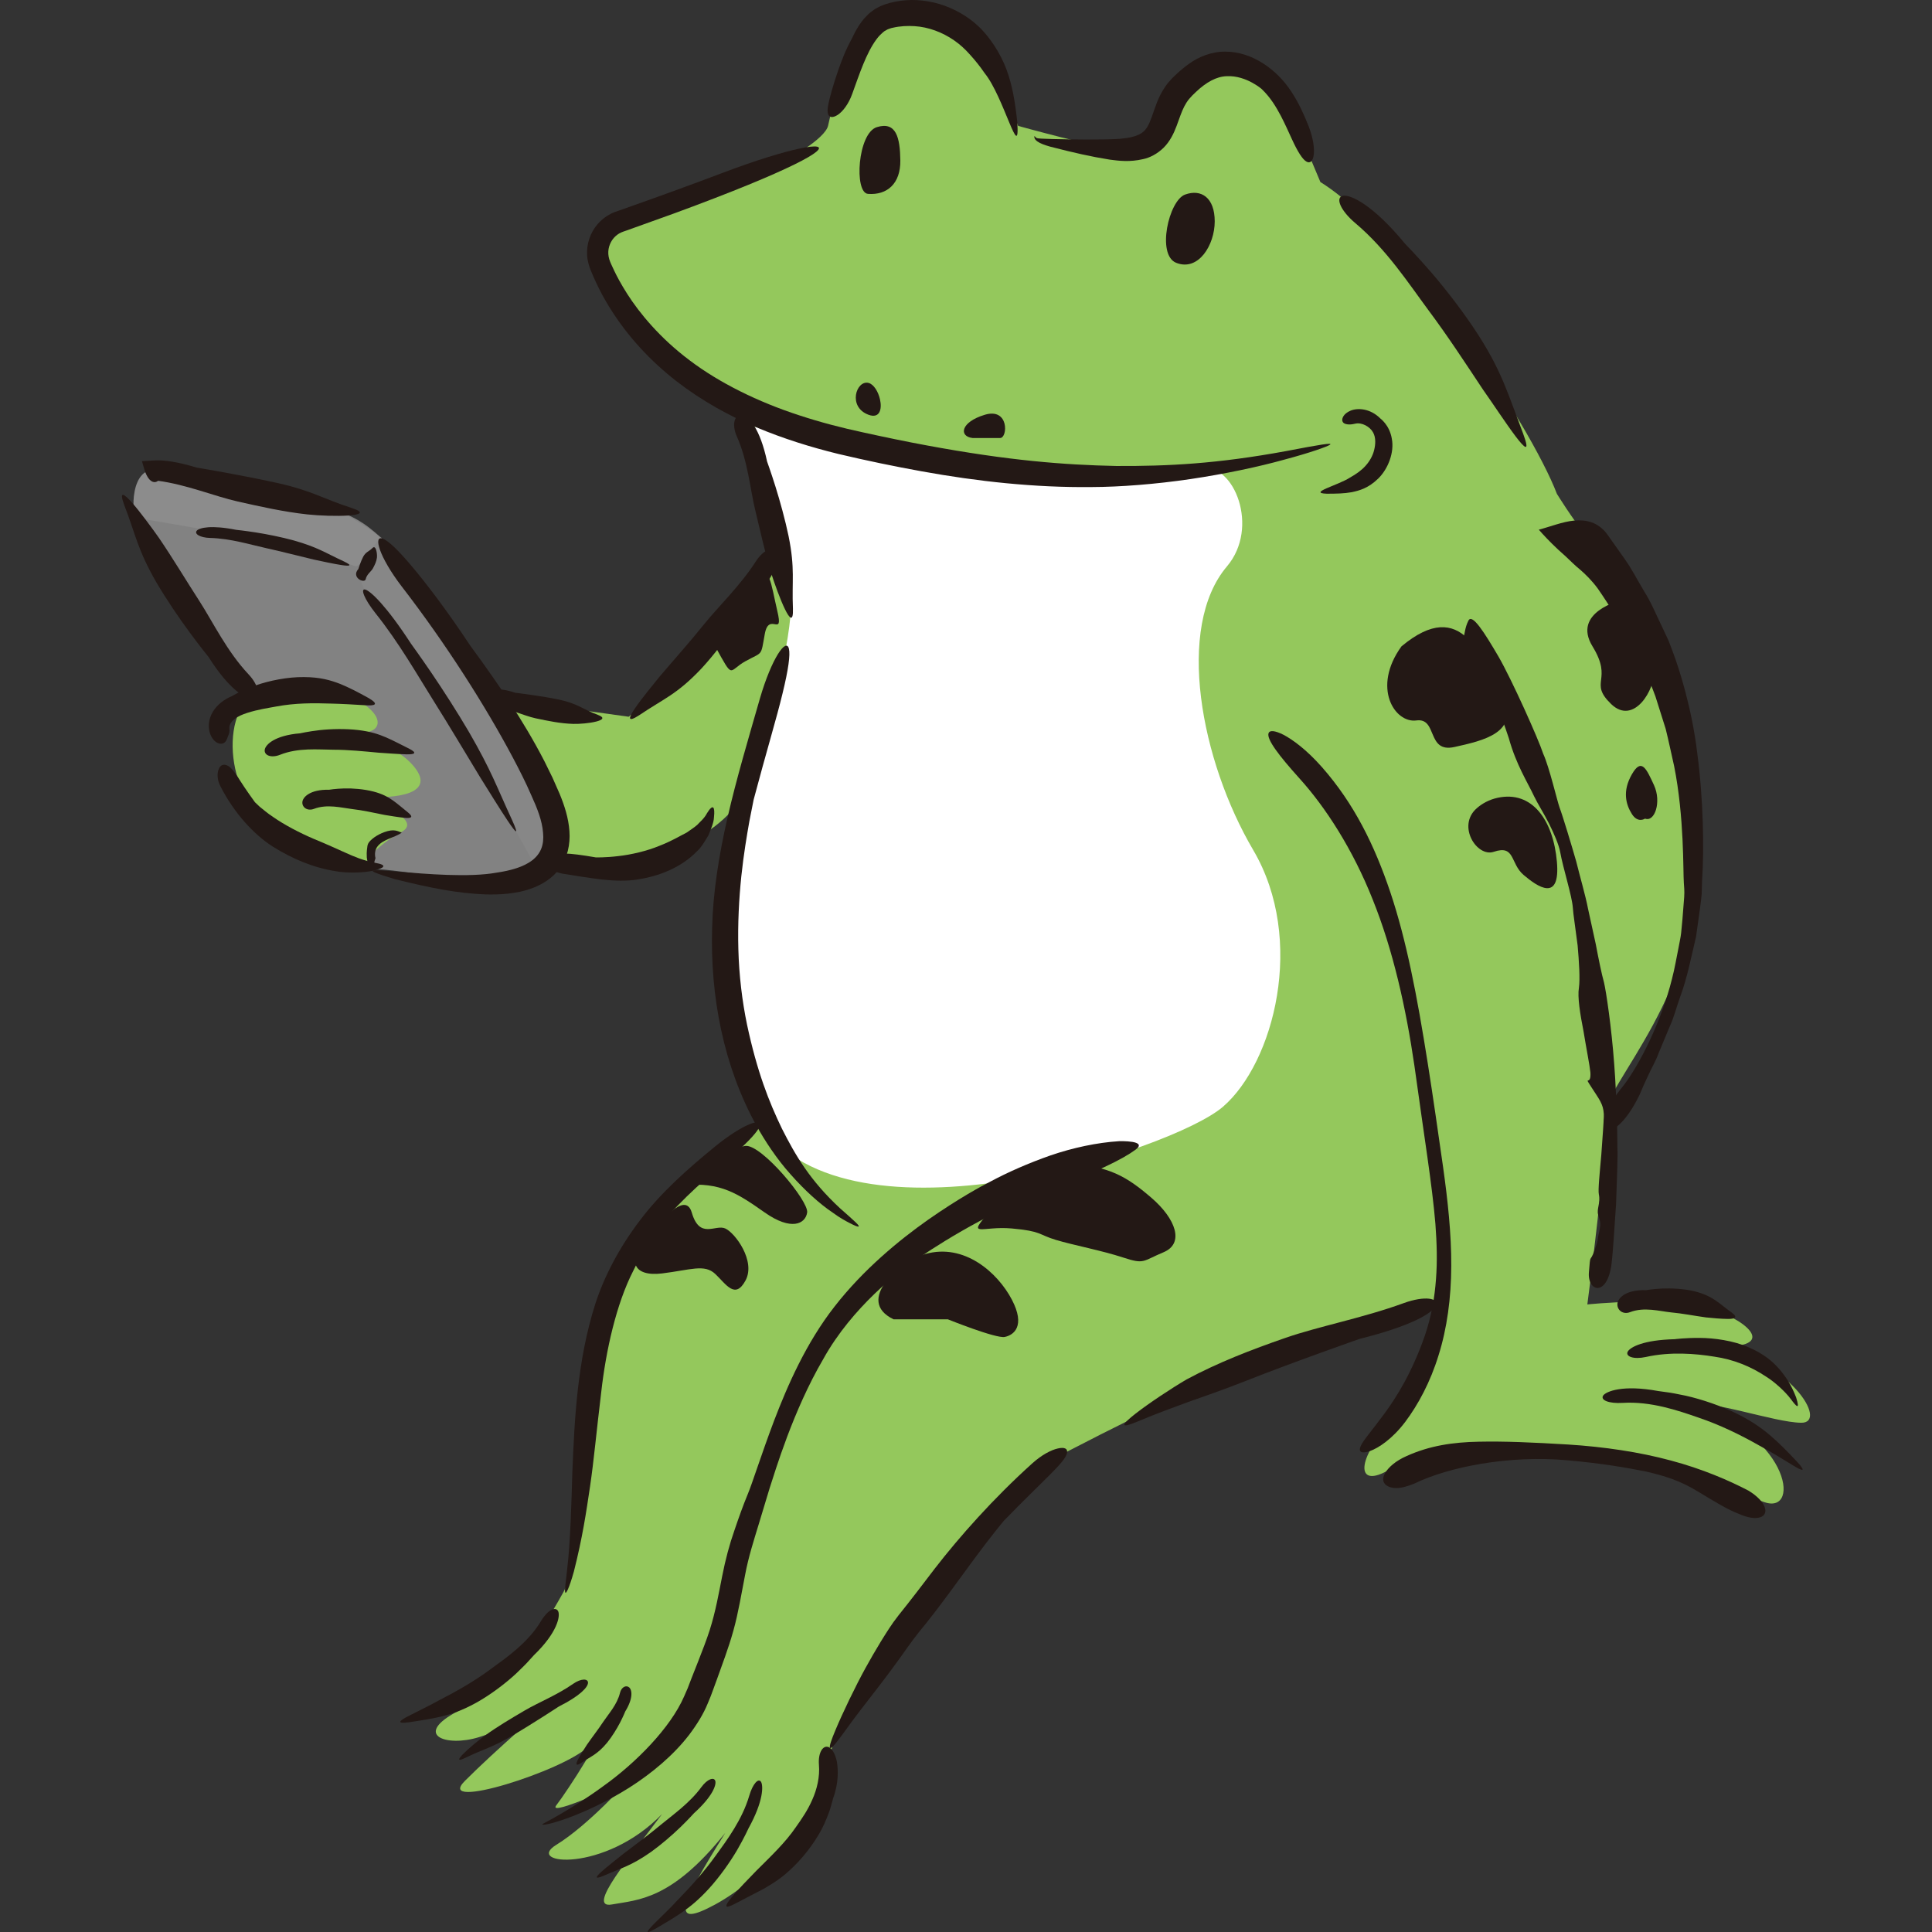 <?xml version="1.0" encoding="iso-8859-1"?>
<!-- Generator: Adobe Illustrator 22.1.0, SVG Export Plug-In . SVG Version: 6.00 Build 0)  -->
<svg version="1.1" id="_x32_" xmlns="http://www.w3.org/2000/svg" xmlns:xlink="http://www.w3.org/1999/xlink" x="0px" y="0px"
	 viewBox="0 0 512 512" style="enable-background:new 0 0 512 512;" xml:space="preserve">
<rect x="0" y="0" width="512" height="512" fill="#333333" stroke="none"/>
<g>
	<path style="fill:#94C85C;" d="M412.597,130.878c-7.117-18.605-40.239-68.665-62.679-82.635
		c-6.944-16.915-8.787-18.455-13.576-26.69c-4.789-8.236-18.345-7.679-23.175,1.662c-4.83,9.341-10.511,16.759-16.215,16.438
		c-5.704-0.321-27.12-6.287-27.12-6.287s-5.25-13.264-11.056-21.895c-5.806-8.631-17.651-8.471-25.99-5.932
		c-8.339,2.539-12.541,24.592-13.35,27.827c-0.809,3.235-9.878,9.012-16.761,11.468c-6.883,2.456-35.457,12.415-41.768,15.77
		c-6.311,3.355-2.626,16.737,9.542,27.748c12.169,11.011,27.881,24.495,27.881,24.495l7.671,33.249c0,0-25.487,32.033-30.134,36.089
		c-4.647,4.057-9.251,7.76-9.251,7.76l-34.728-4.836c0,0-45.975-1.306-59.657-2.145c-13.681-0.839-13.763,25.535-2.153,33.995
		s22.995,14.666,32.219,13.2c9.224-1.466,36.403-6.911,36.403-6.911s13.677,8.489,23.909,6.911
		c10.231-1.577,32.778-9.819,35.376-23.106c-0.313,19.311,15.931,38.52,15.931,38.52s-16.856,24.218-16.343,32.015
		s4.012,20.429,4.012,20.429s-35.534,21.217-43.59,51.619s-1.708,59.755-8.68,72.284c-6.972,12.528-15.47,25.06-27.796,31.463
		c-12.327,6.403-3.324,9.687,5.402,6.985c8.727-2.701,17.742-7.996,17.742-7.996s-13.302,11.404-21.476,19.596
		s26.424-2.75,32.693-9.112c6.269-6.362-5.711,12.065-8.445,15.557c-2.734,3.493,19.181-6.657,19.181-6.657
		s-10.626,11.896-19.181,17.135c-8.555,5.239,12.779,7.567,28.015-8.149c-8.444,11.341-20.272,25.219-13.286,23.96
		c6.985-1.258,15.843-1.174,30.041-18.97c-12.48,19.868-14.397,25.331-2.665,18.97s29.42-23.622,29.658-32.734
		c0.238-9.112,4.047-16.135,4.047-16.135s37.408-59.626,59.698-71.203c22.289-11.577,54.944-27.309,66.976-30.296
		s29.55-9.524,30.832-8.644c1.282,0.88-3.244,23.769-11.729,31.355c-8.484,7.586-10.71,17.844-1.387,12.748
		c9.323-5.096,38.02-8.964,57.036-4.683c19.015,4.28,32.824,9.483,42.907,12.975c10.083,3.493,6.246-19.371-20.94-25.984
		c6.575-1.374,23.429,4.86,30.719,4.944c7.29,0.084-3.093-16.943-23.805-20.362c17.706,1.237,10.816-6.278,0-9.796
		c-10.816-3.519-32.89-1.196-32.89-1.196s5.526-42.245,4.851-50.173c-0.674-7.928,25.63-31.729,25.501-72.269
		c-0.129-40.54-26.232-75.617-30.352-80.781C416.54,137.303,412.597,130.878,412.597,130.878z"/>
	<path style="fill:#FFFFFF;" d="M318.747,124.193c8.149-1.443,15.19,15.544,6.403,25.913c-13.649,16.106-6.985,51.441,6.985,75.2
		c13.97,23.759,5.455,56.357-8.041,67.999c-13.496,11.642-98.806,39.111-122.51,4.712c-23.704-34.399-2.637-92.1,1.091-103.997
		c3.727-11.896,8.995-32.983,6.361-42.231c-2.634-9.248-10.706-38.943-10.706-38.943s47.45,8.133,63.269,11.347
		C277.419,127.407,318.747,124.193,318.747,124.193z"/>
	<path style="fill:#828282;" d="M98.178,230.314c7.945-0.299,32.045,5.725,41.842,1.912c9.797-3.813,10.252-13.605,7.415-20.8
		c-2.837-7.195-44.542-67.424-46.451-68.959c-1.909-1.535-6.018-6.009-14.829-7.991c-8.81-1.981-38.406-5.104-45.693-6.694
		c-7.287-1.59-3.546,11.108-1.61,14.685c1.936,3.577,28.964,42.643,28.964,42.643s17.102-4.814,26.131,0
		c9.029,4.814,6.908,9.541,1.248,8.912c-5.659-0.63-7.393,1.867-7.393,1.867s14.491-1.525,21.769,7.094
		c7.279,8.619-8.69,8.517-12.195,8.134c-3.505-0.383,15.946,5.62,9.038,9.339C99.509,224.173,94.059,230.469,98.178,230.314z"/>
	<path style="fill:#8C8C8C;" d="M94.37,150.106c0,0-15.568-5.238-28.409-7.64s-28.56-5.017-29.805-5.227
		c-1.245-0.21-2.069-14.472,6.185-12.616c8.254,1.856,41.01,7.038,48.404,11.24c7.393,4.202,12.466,7.574,10.832,9.356
		C99.942,147.001,94.37,150.106,94.37,150.106z"/>
	<path style="fill:#878787;" d="M96.579,156.115c2.063,2.592,31.989,51.22,37.836,60.289c5.847,9.07,7.712,16.394,10.248,12.732
		c2.536-3.662,4.1-15.263-0.801-26.154c-4.901-10.891-30.821-44.632-35.202-50.089c-4.382-5.457-7.675-10.426-7.675-10.426
		S92.67,150.125,96.579,156.115z"/>
	<path style="fill:#231815;" d="M225.771,10.2c-1.741,3.143-2.725,5.879-3.551,8.18c-0.8,2.304-1.386,4.172-1.82,5.731
		c-0.855,3.096-1.268,4.869-0.994,5.965c0.268,1.073,1.199,1.257,2.567,0.387c1.339-0.863,2.909-2.862,3.877-5.592
		c1.954-5.368,3.69-10.745,6.402-14.43c0.66-0.913,1.394-1.591,2.091-2.154c0.384-0.174,0.71-0.455,1.073-0.576
		c0.405-0.095,0.6-0.266,1.176-0.355c1.97-0.458,3.922-0.539,5.763-0.426c3.69,0.229,7.375,1.604,10.482,3.759
		c1.594,1.107,2.88,2.283,4.274,3.853c1.378,1.531,2.654,3.114,3.798,4.803c5.14,6.292,9.416,24.301,8.683,13.007
		c-0.618-5.595-1.297-9.666-2.849-13.893c-0.786-2.104-1.823-4.227-3.288-6.447c-0.768-1.113-1.518-2.199-2.601-3.422
		c-1.057-1.247-2.367-2.423-3.895-3.559c-3.08-2.238-6.912-3.98-10.926-4.65c-3.998-0.736-8.13-0.368-11.502,0.781
		c-0.847,0.284-1.902,0.776-2.678,1.257c-0.763,0.555-1.539,1.071-2.06,1.673c-1.184,1.142-1.907,2.267-2.475,3.175
		c-0.563,0.918-0.949,1.652-1.173,2.157C225.903,9.927,225.771,10.2,225.771,10.2z"/>
	<path style="fill:#231815;" d="M334.297,23.538c2.415,2.286,3.903,4.845,5.14,7.168c1.212,2.323,2.109,4.414,2.914,6.136
		c1.586,3.469,2.862,5.426,3.885,5.989c1.957,1.152,2.988-2.996,0.581-9.346c-1.255-3.143-2.68-6.315-4.621-9.235
		c-1.933-2.956-4.5-5.555-7.462-7.446c-2.949-1.902-6.447-3.149-10.074-3.12c-3.651-0.029-7.086,1.436-9.482,3.167
		c-1.228,0.865-2.338,1.802-3.364,2.754c-0.534,0.521-0.952,0.857-1.539,1.536c-0.558,0.616-1.113,1.239-1.539,1.925
		c-1.868,2.712-2.67,5.603-3.464,7.817c-0.828,2.301-1.528,3.648-2.864,4.458c-1.349,0.878-3.554,1.286-5.871,1.468
		c-4.84,0.274-12.644,0.158-17.462,0.042c-1.213-0.042-2.249-0.079-3.027-0.108c-0.773-0.089-1.331,0.047-1.739-0.521
		c-0.108-0.231-0.284-0.234-0.158,0.345c0.145,0.421,0.489,0.723,0.802,0.942c0.689,0.479,1.749,0.905,3.356,1.355
		c6.392,1.646,10.813,2.646,15.784,3.44c2.47,0.326,5.274,0.689,8.817-0.126c1.747-0.347,3.814-1.402,5.476-3.043
		c1.689-1.676,2.707-3.835,3.43-5.768c0.734-1.96,1.284-3.725,2.036-5.163c0.763-1.478,1.552-2.412,3.083-3.83
		c2.733-2.604,5.476-4.093,8.125-4.177c2.688-0.153,5.166,0.826,6.765,1.704C333.445,22.791,334.297,23.538,334.297,23.538z"/>
	<path style="fill:#231815;" d="M161.734,69.463c-0.831-1.962-0.636-3.801,0.208-5.366c0.418-0.763,0.992-1.41,1.654-1.896
		c0.697-0.521,1.297-0.731,2.449-1.118c4.571-1.641,8.804-3.162,12.71-4.564c7.791-2.862,14.243-5.361,19.485-7.507
		c10.487-4.295,16.139-7.181,18.049-8.756c3.817-3.148-7.296-1.065-24.691,5.518c-8.704,3.296-17.455,6.465-26.116,9.522
		l-1.623,0.571c-0.65,0.21-1.313,0.439-1.996,0.792c-1.336,0.676-2.538,1.62-3.509,2.757c-1.949,2.265-2.949,5.282-2.762,8.249
		c0.055,1.431,0.563,3.064,1.031,4.137c0.442,1.097,0.908,2.178,1.418,3.235c1.002,2.123,2.107,4.185,3.325,6.152
		c4.835,7.912,11.105,14.546,17.904,19.838c6.818,5.276,14.088,9.238,21.163,12.212c7.081,2.98,14.393,5.266,21.771,7.07
		c7.383,1.746,14.669,3.261,22.089,4.603c14.795,2.68,29.893,4.329,45.01,4.164c7.557-0.026,16.987-0.758,26.169-2.115
		c9.182-1.363,18.128-3.267,24.888-5.155c6.781-1.799,11.41-3.456,12.126-3.961c0.697-0.579-2.53-0.053-11.637,1.694
		c-18.249,3.361-31.25,4.022-45.041,3.951c-13.804-0.289-28.465-1.418-50.239-5.458c-5.445-1.005-11.105-2.183-16.842-3.443
		c-5.713-1.228-11.384-2.701-16.894-4.516c-11.016-3.575-21.229-8.638-29.078-14.585c-7.888-5.908-13.336-12.581-16.544-17.62
		c-1.612-2.528-2.73-4.637-3.43-6.113C162.071,70.284,161.734,69.463,161.734,69.463z"/>
	<path style="fill:#231815;" d="M365.848,110.938c-2.751-2.767-6.102-2.875-7.933-2.109c-1.92,0.805-2.323,2.104-2.183,2.688
		c0.129,0.626,0.763,0.876,1.344,0.936c0.629,0.084,1.199,0.021,2.044-0.168c1.773-0.445,3.938,0.81,4.745,2.283
		c0.807,1.413,0.66,3.277,0.295,4.708c-0.36,1.502-1.197,2.978-2.294,4.187c-1.065,1.191-2.512,2.215-4.109,3.098
		c-3.014,1.996-11.342,4.098-6.134,4.279c2.615-0.013,4.527-0.032,6.602-0.405c2.039-0.434,4.398-1.042,7.068-3.659
		c2.594-2.565,4.258-6.926,3.556-10.505c-0.271-1.731-1.071-3.217-1.778-4.085C366.366,111.319,365.848,110.938,365.848,110.938z"/>
	<path style="fill:#231815;" d="M372.35,64.592c-8.475-10.3-14.348-13.02-16.4-12.712c-2.133,0.366-0.863,3.801,3.23,7.254
		c8.27,6.96,14.214,16.116,19.285,22.955c5.126,6.86,9.801,14.014,14.561,21.187c4.945,6.981,14.398,21.942,10.629,11.663
		c-1.949-5.142-3.235-8.817-4.814-12.675c-1.589-3.853-3.49-7.896-7.081-13.504c-3.601-5.605-8.341-11.779-12.315-16.4
		C375.459,67.746,372.35,64.592,372.35,64.592z"/>
	<path style="fill:#231815;" d="M407.801,140.368c3.03-0.784,6.231-2.102,9.367-2.412c3.072-0.274,6.36,0.318,8.83,3.727
		c1.21,1.712,2.814,3.982,4.616,6.534c1.815,2.541,3.38,5.634,5.169,8.591c1.852,2.933,3.138,6.147,4.511,8.94
		c0.66,1.407,1.286,2.738,1.857,3.956c0.505,1.242,0.905,2.391,1.276,3.367c1.473,3.896,4.937,14.498,6.37,26.566
		c1.599,12.018,1.846,25.225,1.268,33.862c-0.031,1.084-0.063,2.215-0.097,3.385c-0.082,1.168-0.271,2.367-0.418,3.604
		c-0.345,2.465-0.707,5.063-1.078,7.738c-1.265,5.253-2.307,10.874-4.258,16.087c-0.942,2.609-1.586,5.276-2.701,7.678
		c-1.018,2.436-1.996,4.784-2.917,6.989c-0.813,2.254-1.988,4.179-2.814,6.036c-0.873,1.833-1.623,3.504-2.209,4.961
		c-3.817,7.98-7.762,10.4-9.043,9.293c-1.373-1.163-0.347-5.489,4.803-11.705c4.074-5.332,9.908-16.687,12.749-28.113
		c0.747-2.833,1.207-5.682,1.754-8.338c0.237-1.333,0.544-2.615,0.684-3.872c0.118-1.257,0.234-2.459,0.342-3.598
		c0.179-2.273,0.337-4.282,0.466-5.926c0.116-1.636-0.045-2.925-0.092-3.724c-0.229-3.193,0.145-17.352-2.57-30.951
		c-0.765-3.369-1.46-6.736-2.244-9.887c-0.978-3.096-1.899-6.016-2.714-8.596c-1.865-5.071-3.603-8.654-4.203-9.672
		c-0.587-1.028-1.581-2.72-2.699-4.813c-1.16-2.073-2.273-4.64-3.777-7.078c-1.528-2.42-3.114-4.89-4.627-7.057
		c-1.573-2.131-3.298-3.811-4.643-4.966c-1.391-1.118-2.657-2.428-3.945-3.625c-1.341-1.155-2.565-2.312-3.601-3.346
		C409.137,141.941,407.801,140.368,407.801,140.368z"/>
	<path style="fill:#231815;" d="M203.282,122.296c-1.844-8.68-4.795-11.978-6.652-12.273c-1.891-0.289-2.825,2.336-1.363,5.629
		c2.949,6.628,3.525,13.97,4.874,19.53c1.368,5.579,2.554,11.184,4.237,16.731c1.754,5.487,5.994,16.702,5.758,9.385
		c-0.316-7.333,0.608-10.497-1.144-19.178c-0.9-4.332-2.278-9.314-3.488-13.183C204.287,125.068,203.282,122.296,203.282,122.296z"
		/>
	<path style="fill:#231815;" d="M296.582,302.426c-5.889,0.366-12.265,1.744-18.178,3.769c-5.9,2.062-11.444,4.519-15.905,6.918
		c-2.262,1.126-8.63,4.598-16.518,10.113c-7.854,5.534-17.221,13.272-24.783,22.976c-7.636,9.764-12.518,21.056-16.053,30.28
		c-3.498,9.269-5.75,16.574-7.01,19.551c-1.231,2.985-2.357,6.136-3.525,9.585c-1.215,3.44-2.365,7.638-3.227,12.086
		c-0.899,4.479-1.696,9.222-3.311,14.317c-0.807,2.507-1.889,5.297-3.049,8.257c-0.592,1.497-1.199,3.041-1.828,4.635
		c-0.316,0.818-0.634,1.652-0.957,2.496c-0.308,0.708-0.621,1.423-0.939,2.152c-3.606,8.32-12.818,17.673-21.508,23.844
		c-4.295,3.151-8.351,5.65-11.3,7.362c-1.476,0.863-2.678,1.528-3.511,1.967c-0.831,0.455-1.286,0.702-1.286,0.702
		c-0.063,0.821,11.36-2.288,23.123-9.727c5.837-3.711,11.679-8.551,15.84-14.001c2.057-2.725,3.78-5.521,4.877-8.225
		c0.605-1.37,1.052-2.58,1.439-3.661c0.405-1.107,0.776-2.112,1.099-2.999c1.252-3.593,2.933-7.828,4.28-12.686
		c1.341-4.795,2.157-9.995,3.112-14.798c0.9-4.821,2.349-9.248,3.569-13.283c1.205-3.977,2.22-7.339,2.914-9.635
		c1.491-4.506,6.173-20.508,14.222-34.249c7.712-13.951,20.506-23.428,23.149-25.319c5.434-3.861,19.222-12.883,34.423-18.678
		c7.544-2.959,12.996-5.016,16.965-6.902c3.977-1.849,6.515-3.343,8.217-4.585c1.704-1.247,0.676-1.82-0.847-2.073
		C298.56,302.363,296.582,302.426,296.582,302.426z"/>
	<path style="fill:#231815;" d="M266.002,403.048c10.858-11.179,16.26-15.498,16.763-17.989c0.258-1.168-0.66-1.605-2.399-1.207
		c-1.741,0.374-4.272,1.665-6.839,3.987c-10.25,9.23-19.251,19.391-25.769,27.81c-3.222,4.237-6.418,8.433-9.693,12.502
		c-1.875,2.386-3.23,4.624-4.669,6.934c-1.399,2.299-2.741,4.616-4.032,6.96c-2.588,4.69-6.084,11.923-8.022,16.597
		c-1.954,4.653-2.365,6.855,1.612,1.428c3.887-5.432,6.805-9.096,9.861-13.057c1.523-1.983,3.08-4.037,4.803-6.415
		c1.71-2.317,3.646-5.219,5.823-7.965c5.221-6.265,10.595-13.925,14.916-19.743C262.664,407.046,266.002,403.048,266.002,403.048z"
		/>
	<path style="fill:#231815;" d="M360.322,354.814c27.139-6.781,22.768-13.478,11.747-9.501c-10.992,4.011-22.602,6.158-31.5,9.269
		c-8.89,3.077-17.728,6.486-26.077,10.96c-8.283,4.85-23.589,15.669-12.823,11.095c5.361-2.267,9.219-3.593,13.278-5.116
		c4.085-1.47,8.477-2.922,14.922-5.458C342.738,360.961,360.322,354.814,360.322,354.814z"/>
	<path style="fill:#231815;" d="M199.721,211.928c3.335-12.586,6.118-21.7,7.662-28.165c1.583-6.455,2.052-10.214,1.699-11.786
		c-0.665-3.143-4.59,2.467-7.683,13.086c-3.051,10.618-6.218,21.229-8.583,31.545c-2.37,10.305-3.901,20.332-4.095,29.349
		c-0.521,17.989,2.964,36.487,11.773,52.403c2.207,3.956,5.311,8.73,9.043,12.881c3.685,4.177,7.757,7.875,11.252,10.19
		c1.675,1.244,3.235,2.102,4.406,2.701c1.165,0.605,1.952,0.939,2.249,0.926c0.631-0.071-0.839-1.32-4.855-4.879
		c-7.907-7.328-11.776-13.969-15.358-21.055c-3.469-7.175-6.6-15.14-9.261-27.6c-1.297-6.239-2.117-13.12-2.294-19.914
		c-0.195-6.815,0.176-13.525,0.786-19.414c0.623-5.892,1.494-10.958,2.131-14.553C199.303,214.053,199.721,211.928,199.721,211.928z
		"/>
	<path style="fill:#231815;" d="M176.814,322.487c7.162-7.991,13.586-12.759,17.686-16.555c4.19-3.706,6.315-6.123,6.799-7.415
		c0.992-2.541-4.442-0.658-11.718,5.253c-7.249,5.915-14.446,12.278-19.946,19.58c-5.526,7.252-9.566,14.99-11.928,22.365
		c-4.658,14.724-5.455,29.885-6.034,44.62c-0.224,7.407-0.508,18.407-1.344,25.293c-0.342,3.451-0.781,5.873-0.529,6.384
		c0.171,0.492,0.997-0.973,2.275-5.508c2.312-9.114,3.256-15.627,4.287-22.534c1.023-6.91,1.67-14.314,2.985-25.169
		c1.231-10.892,3.959-23.21,8.446-31.969c2.149-4.435,4.424-8.025,6.136-10.503C175.659,323.858,176.814,322.487,176.814,322.487z"
		/>
	<path style="fill:#231815;" d="M220.761,476.644c1.562-4.272,1.363-7.67,1.007-9.871c-0.508-2.223-1.334-3.369-2.088-3.74
		c-1.578-0.702-2.906,1.434-2.654,4.621c0.273,3.264-0.518,6.494-1.752,9.264c-1.21,2.793-2.838,5.153-4.316,7.228
		c-2.872,4.235-6.744,7.836-10.576,11.676c-3.738,3.88-11.823,11.992-5.632,8.706c3.133-1.633,5.358-2.791,7.73-4.027
		c2.325-1.36,4.837-2.843,7.957-5.96c3.135-3.08,6.273-7.36,7.991-11.15c0.829-1.904,1.491-3.561,1.799-4.8
		C220.59,477.372,220.761,476.644,220.761,476.644z"/>
	<path style="fill:#231815;" d="M183.915,480.518c4.887-4.411,5.965-7.465,5.647-8.551c-0.35-1.126-2.117-0.502-3.672,1.612
		c-3.141,4.28-7.554,7.346-10.766,10.003c-3.222,2.688-6.6,5.158-9.958,7.723c-3.251,2.646-10.258,7.878-5.276,5.823
		c4.953-2.17,7.288-2.599,12.673-6.371c2.67-1.92,5.576-4.43,7.738-6.518C182.458,482.144,183.915,480.518,183.915,480.518z"/>
	<path style="fill:#231815;" d="M198.369,484.514c4.001-7.236,3.924-11.316,3.304-12.323c-0.713-1.063-2.191,0.558-3.106,3.669
		c-1.854,6.315-5.842,11.689-8.864,15.85c-3.03,4.224-6.481,8.107-10.137,11.842c-3.427,3.893-11.75,10.874-5.876,7.599
		c2.925-1.704,4.984-2.938,7.104-4.4c2.112-1.47,4.282-3.193,7.07-6.234c2.785-3.049,5.581-6.986,7.486-10.242
		C197.243,487.01,198.369,484.514,198.369,484.514z"/>
	<path style="fill:#231815;" d="M427.197,333.795c0.268-2.341,0.655-8.485,1.076-14.688c0.21-6.205,0.489-12.468,0.355-15.014
		c-0.016-1.273-0.058-4.358-0.108-8.346c-0.205-3.98-0.35-8.867-0.737-13.73c-0.708-9.732-2.152-19.349-2.701-21.639
		c-0.642-2.283-1.46-6.315-2.196-10.211c-0.847-3.877-1.662-7.607-2.039-9.33c-0.658-3.464-2.199-8.738-3.133-12.544
		c-1.07-3.767-3.677-12.404-4.395-14.23c-0.665-1.833-2.712-10.711-4.356-14.317c-1.207-3.753-8.301-19.619-11.876-25.801
		c-3.606-6.142-6.947-11.523-7.946-9.466c-1.026,2.054-0.836,3.306-1.473,5.063c-0.647,1.746,2.01,2.378,3.982,6.586
		c0.879,2.157,2.404,5.266,4.03,8.693c1.602,3.438,3.033,7.333,4.169,10.803c1.96,7.068,4.932,11.607,6.736,15.461
		c0.915,1.91,2.562,4.49,3.93,7.191c1.339,2.709,2.567,5.476,2.959,7.58c0.75,4.203,3.127,11.579,3.343,14.703
		c0.084,1.568,0.731,5.676,1.268,9.982c0.381,4.34,0.671,8.872,0.342,11.247c-0.416,2.388,0.326,7.005,1.223,11.526
		c0.731,4.54,1.639,8.99,1.82,10.903c0.231,3.835-1.912,0.518,0.226,3.835c2.136,3.333,3.172,4.461,3.327,7.168
		c0.06,1.357-0.347,6.123-0.663,10.81c-0.41,4.693-0.897,9.309-0.652,10.474c0.481,2.33-0.61,3.84-0.189,5.4
		c0.41,1.562,0.876,1.975,0.26,4.653c-0.639,2.67-0.018,1.552-1.265,4.948c-1.252,3.385-1,0.313-1.441,5.679
		C420.634,342.525,426.361,343.956,427.197,333.795z"/>
	<path style="fill:#231815;" d="M344.343,206.252c-5.319-5.908-8.73-10.324-8.164-11.957c0.284-0.789,1.549-0.779,4.009,0.45
		c2.388,1.289,5.987,3.843,10.169,8.58c8.501,9.677,13.872,20.595,18.107,33.16c4.224,12.636,7.028,27.097,9.916,45.365
		c1.447,9.148,2.741,18.312,4.032,27.287c1.263,8.977,2.225,17.852,2.188,26.353c-0.026,8.485-1.131,16.608-3.369,23.681
		c-2.175,7.094-5.413,13.109-8.89,17.725c-3.438,4.516-7.065,6.857-9.295,7.652c-2.283,0.779-3.141,0.229-2.433-1.357
		c0.713-1.581,3.014-4.127,6.25-8.535c3.235-4.398,7.336-10.903,10.745-20.719c1.778-5.261,2.586-10.124,2.941-14.909
		c0.371-4.787,0.234-9.501-0.153-14.685c-0.855-10.337-2.925-22.747-5.563-41.927c-2.228-15.271-5.666-30.653-11.034-43.986
		C358.501,225.066,351.294,213.93,344.343,206.252z"/>
	<path style="fill:#231815;" d="M374.786,393.179c-1.831,0.734-3.385,1.168-4.737,1.173c-1.352-0.005-2.475-0.41-3.064-1.126
		c-0.589-0.721-0.634-1.762,0.216-3.077c0.844-1.307,2.591-2.985,5.592-4.295c6.094-2.749,12.278-3.659,19.085-3.788
		c6.828-0.147,14.311,0.184,23.717,0.747c9.409,0.592,18.859,1.981,27.179,4.235c8.338,2.207,15.464,5.305,20.582,7.978
		c4.879,2.975,5.574,6.326,3.075,7.078c-1.234,0.392-3.204,0.189-5.773-0.978c-2.688-1.015-5.989-3.009-10.532-5.76
		c-4.855-3.006-8.982-4.251-14.038-5.424c-5.113-0.989-11.187-2.107-20.756-2.956C400.026,385.586,383.915,388.718,374.786,393.179z
		"/>
	<path style="fill:#231815;" d="M439.407,368.633c-9.332-1.718-13.72,0.092-14.535,1.178c-0.844,1.228,1.47,2.191,5.132,1.97
		c7.462-0.463,14.682,2.01,20.172,3.919c5.571,1.891,10.876,4.448,16.029,7.375c2.628,1.381,6.457,3.743,8.932,5.255
		c2.457,1.518,3.754,1.928,1.128-0.926c-2.651-2.817-4.587-4.771-6.807-6.712c-2.23-1.928-4.779-3.838-9.004-5.971
		c-4.229-2.125-9.485-3.89-13.701-4.842c-2.117-0.431-3.943-0.81-5.261-0.957C440.183,368.741,439.407,368.633,439.407,368.633z"/>
	<path style="fill:#231815;" d="M443.792,354.901c-8.322,0.208-11.765,2.109-12.433,3.301c-0.658,1.265,1.531,2.131,4.795,1.415
		c6.557-1.462,13.223-0.892,18.17-0.087c4.979,0.708,9.669,2.578,13.806,5.355c2.117,1.32,4.963,3.877,6.481,5.923
		c1.486,2.012,2.459,2.964,1.389-0.447c-1.27-3.325-2.714-5.489-4.49-7.57c-1.81-2.044-4.108-4.027-8.128-5.753
		c-4.035-1.768-9.13-2.465-12.973-2.478C446.532,354.532,443.792,354.901,443.792,354.901z"/>
	<path style="fill:#231815;" d="M436.237,341.902c-5.474-0.163-7.565,2.157-7.612,3.709c-0.06,1.628,1.523,2.833,3.335,2.128
		c3.785-1.452,7.878-0.245,10.882,0.058c3.091,0.284,6.094,0.899,9.256,1.331c1.597,0.168,4.093,0.397,5.847,0.402
		c1.736,0.011,2.759-0.363,0.997-1.675c-3.556-2.499-4.855-4.424-10.15-5.721c-2.654-0.589-5.837-0.773-8.309-0.66
		C438.005,341.594,436.237,341.902,436.237,341.902z"/>
	<path style="fill:#231815;" d="M141.502,438.631c6.223-6.002,7.01-10.337,6.421-11.626c-0.673-1.386-2.809-0.321-4.495,2.509
		c-3.446,5.792-9.127,9.706-13.333,12.778c-4.245,3.151-8.825,5.773-13.567,8.214c-2.338,1.302-5.992,3.085-8.349,4.301
		c-2.349,1.197-3.298,2.091,0.189,1.612c3.477-0.516,5.955-0.9,8.572-1.52c2.612-0.631,5.379-1.523,9.156-3.596
		c3.777-2.081,7.807-5.124,10.689-7.799c1.415-1.37,2.636-2.543,3.427-3.456C141.023,439.157,141.502,438.631,141.502,438.631z"/>
	<path style="fill:#231815;" d="M148.125,452.229c11.234-5.65,8.057-8.993,3.756-5.992c-4.301,2.999-9.222,4.942-12.828,7.06
		c-3.609,2.12-7.215,4.237-10.613,6.707c-3.401,2.47-9.785,8.115-5.071,5.821c4.716-2.296,6.934-2.651,12.341-5.829
		C141.121,456.819,148.125,452.229,148.125,452.229z"/>
	<path style="fill:#231815;" d="M165.706,453.534c2.165-3.527,1.791-5.705,1.023-6.363c-0.8-0.681-2.049-0.084-2.42,1.441
		c-0.763,3.127-3.02,5.558-4.393,7.612c-1.381,2.091-2.92,4.045-4.372,6.142c-1.331,2.123-4.443,6.678-1.633,4.898
		c2.775-1.875,4.364-2.283,7.002-5.458c1.291-1.607,2.562-3.659,3.425-5.329C165.198,454.802,165.706,453.534,165.706,453.534z"/>
	<path style="fill:#231815;" d="M199.229,159.498c12.36-13.851,5.482-17.402,1.163-10.85c-4.229,6.597-9.95,12.013-13.772,16.747
		c-3.816,4.769-7.82,9.206-11.771,13.854c-3.793,4.7-11.981,14.514-5.411,10.263c6.486-4.393,9.927-5.426,16.516-12.418
		c3.256-3.53,6.586-7.98,9.069-11.494C197.459,162.068,199.229,159.498,199.229,159.498z"/>
	<path style="fill:#231815;" d="M55.247,174.083c5.505,8.701,9.864,11.258,11.792,11.008c1.967-0.271,1.71-3.32-1.149-6.36
		c-5.758-6.123-9.419-13.804-13.009-19.383c-3.617-5.595-7.015-11.308-10.795-16.852c-3.853-5.445-12.102-16.526-9.132-8.575
		c3.08,7.93,3.417,11.652,8.567,20.548c2.607,4.427,5.984,9.388,8.775,13.175C53.09,171.429,55.247,174.083,55.247,174.083z"/>
	<path style="fill:#231815;" d="M124.592,171.056c-6.47-9.766-11.665-16.463-15.44-20.971c-3.788-4.498-6.257-6.765-7.641-7.307
		c-2.746-1.123-1.036,4.811,4.9,12.581c11.918,15.435,22.263,31.821,29.404,45.231c1.778,3.354,3.501,6.734,4.995,10.192
		c1.602,3.506,2.87,6.752,3.106,9.916c0.31,3.188-0.6,5.532-2.87,7.291c-2.296,1.789-5.834,2.743-9.387,3.264
		c-14.593,2.675-45.907-3.909-27,1.733c9.519,2.362,16.331,3.717,23.965,4.045c1.915,0.042,3.88,0.034,5.976-0.21
		c2.088-0.226,4.314-0.613,6.694-1.539c2.341-0.913,4.984-2.399,7.031-5.113c2.038-2.73,2.851-6.471,2.578-9.929
		c-0.245-3.498-1.32-6.76-2.565-9.795c-0.639-1.452-1.284-2.912-1.928-4.377l-2.107-4.287c-2.901-5.639-6.115-10.918-9.061-15.458
		c-2.938-4.548-5.647-8.327-7.56-11.021C125.744,172.637,124.592,171.056,124.592,171.056z"/>
	<path style="fill:#231815;" d="M52.101,123.913c-5.092-1.555-8.762-2.038-11.184-1.896l-3.298,0.195l0.581,2.004
		c1.541,5.326,4.679,4.122,5.063-0.05l-3.456,2.793c0.542,0.184,1.176,0.331,1.875,0.424c7.801,1.028,15.137,4.129,21.253,5.505
		c6.118,1.376,12.236,2.751,18.507,3.435c6.273,0.684,19.125,0.665,11.636-1.744c-7.489-2.409-10.24-4.482-19.412-6.544
		C64.492,125.973,52.101,123.913,52.101,123.913z"/>
	<path style="fill:#231815;" d="M61.496,184.462c-2.088,0.871-3.982,2.32-5.055,4.114c-1.17,1.92-1.257,3.798-0.947,5.205
		c0.316,1.431,1.081,2.42,1.807,2.899c0.747,0.481,1.397,0.494,1.833,0.321c0.871-0.36,1.047-1.323,1.315-1.954
		c0.281-0.686,0.437-1.052,0.342-1.936c-0.089-0.9,0.355-1.717,1.284-2.501c0.907-0.744,2.162-1.284,3.511-1.707
		c2.757-0.879,5.463-1.273,7.812-1.707c4.735-0.876,9.545-0.915,14.467-0.734c2.465,0.053,6.281,0.263,8.856,0.434
		c2.538,0.182,3.938-0.15,0.984-1.891c-2.983-1.649-5.171-2.793-7.633-3.788c-2.465-0.955-5.258-1.768-9.522-1.783
		c-4.266-0.055-9.201,0.931-12.865,2.228c-1.836,0.652-3.359,1.344-4.443,1.857C62.154,184.057,61.496,184.462,61.496,184.462z"/>
	<path style="fill:#231815;" d="M79.511,194.337c-6.676,0.55-9.19,3.004-9.359,4.387c-0.168,1.468,1.731,2.233,4.074,1.297
		c4.806-1.923,10.1-1.363,14.069-1.336c4.037,0.003,8.03,0.413,12.107,0.792c2.052,0.132,5.184,0.381,7.275,0.429
		c2.075,0.053,3.135-0.287,0.71-1.518c-2.433-1.207-4.153-2.136-6.073-2.97c-1.92-0.826-4.058-1.549-7.373-1.946
		c-3.317-0.389-7.223-0.31-10.248,0.026C81.665,193.847,79.511,194.337,79.511,194.337z"/>
	<path style="fill:#231815;" d="M87.223,209.29c-5.1-0.113-7.047,2.002-7.097,3.33c-0.061,1.407,1.397,2.386,3.08,1.736
		c3.519-1.339,7.325-0.281,10.116,0.055c2.87,0.321,5.65,0.976,8.556,1.547c1.468,0.239,3.751,0.623,5.35,0.776
		c1.583,0.155,2.525-0.084,0.944-1.383c-1.591-1.276-2.704-2.267-4.006-3.196c-1.299-0.921-2.806-1.773-5.261-2.404
		c-2.457-0.626-5.418-0.871-7.725-0.805C88.872,209.016,87.223,209.29,87.223,209.29z"/>
	<path style="fill:#231815;" d="M67.572,212.607c-2.265-3.101-3.672-5.284-4.679-6.902c-1.11-1.573-1.891-2.588-2.851-2.917
		c-0.892-0.339-1.673,0.008-2.083,1.047c-0.426,1.026-0.484,2.778,0.481,4.579c3.63,7.107,8.877,12.804,13.985,16.029
		c5.09,3.167,10.642,5.513,16.508,6.429c2.909,0.558,7.441,0.45,10.169-0.166c2.757-0.671,3.706-1.468,0.352-2.041
		c-3.359-0.665-5.597-1.652-7.93-2.699c-2.338-1.034-4.766-2.175-8.451-3.69c-3.669-1.568-7.794-3.722-10.729-5.795
		c-1.526-0.978-2.643-2.023-3.522-2.688C68.035,213.049,67.572,212.607,67.572,212.607z"/>
	<path style="fill:#231815;" d="M136.536,183.587c-9.598-3.275-10.163,3.49-5.934,3.756c4.232,0.266,8.083,2.328,11.365,3.02
		c3.285,0.692,6.568,1.383,9.977,1.476c3.409,0.092,10.479-0.926,6.502-2.388c-3.977-1.462-5.368-3.009-10.29-4.045
		C143.23,184.368,136.536,183.587,136.536,183.587z"/>
	<path style="fill:#231815;" d="M157.897,227.218c-7.404-1.276-10.684-1.426-12.252-0.126c-0.729,0.618-0.839,1.502-0.247,2.388
		c0.295,0.442,0.76,0.892,1.384,1.276c0.621,0.334,1.399,0.61,2.294,0.779c3.567,0.558,7.002,1.136,10.366,1.541
		c3.348,0.355,6.615,0.476,9.482,0c5.671-0.86,11.563-3.114,15.8-7.494c1.123-0.992,2.107-2.696,3.03-4.238
		c0.694-1.739,1.407-3.338,1.455-4.755c0.295-2.743-0.205-3.751-1.841-1.086c-0.718,1.397-1.823,2.251-2.62,3.125
		c-0.91,0.794-1.886,1.365-2.767,2.012c-2.038,1.029-3.943,2.238-7.268,3.527c-3.275,1.36-7.481,2.344-10.884,2.712
		C160.427,227.294,157.897,227.218,157.897,227.218z"/>
	<path style="fill:#231815;" d="M62.564,140.408c-6.544-1.305-9.685-0.576-10.411,0.226c-0.736,0.839,0.826,1.854,3.527,1.928
		c5.442,0.142,10.684,1.781,14.885,2.707c4.222,0.921,8.385,2.036,12.612,3.027c4.224,0.894,12.896,2.857,7.943,0.476
		c-5.003-2.307-6.883-3.74-13.296-5.555c-3.214-0.881-7.028-1.646-10.043-2.117C64.768,140.634,62.564,140.408,62.564,140.408z"/>
	<path style="fill:#231815;" d="M108.923,170.588c-6.539-10.058-10.642-13.864-12.065-14.333c-1.457-0.447-0.371,2.467,2.715,6.339
		c6.192,7.762,11.108,16.416,15.314,23.113c4.222,6.702,8.246,13.517,12.37,20.295c4.201,6.712,12.523,20.361,8.433,11.281
		c-4.18-9.046-5.416-12.939-11.421-23.318c-3.03-5.174-6.815-11.06-9.903-15.606C111.272,173.818,108.923,170.588,108.923,170.588z"
		/>
	<path style="fill:#231815;" d="M94.969,150.792c-2.031,2.283,1.702,3.956,1.946,2.691c0.242-1.268,1.473-2.02,1.931-2.896
		c0.458-0.876,0.915-1.752,1.044-2.799s-0.271-3.488-1.173-2.564c-0.902,0.923-1.789,1.018-2.475,2.33
		C95.556,148.869,94.969,150.792,94.969,150.792z"/>
	<path style="fill:#231815;" d="M371.395,171.301c-7.907,10.947-1.757,20.395,3.953,19.625c5.71-0.771,2.636,8.696,10.103,7.036
		c7.465-1.657,17.799-3.838,12.51-13.625C392.672,174.549,387.648,157.718,371.395,171.301z"/>
	<path style="fill:#231815;" d="M396.87,211.426c-2.22,0.484-4.056,1.494-5.51,2.764c-5.337,4.656,0.021,13.065,4.508,11.544
		c5.71-1.936,4.293,3.075,7.917,6.15c3.627,3.075,9.766,7.404,8.811-3.514C411.641,217.452,406.094,209.416,396.87,211.426z"/>
	<path style="fill:#231815;" d="M282.944,308.413c10.905,0.539,15.582,3.346,22.126,8.956c6.544,5.61,8.883,12.155,3.272,14.493
		c-5.61,2.338-4.984,3.272-10.674,1.402c-5.689-1.87-13.17-3.272-17.844-4.674c-4.677-1.405-3.74-2.325-11.689-3.033
		c-7.949-0.707-12.12,2.622-6.079-4.222C268.101,314.491,282.944,308.413,282.944,308.413z"/>
	<path style="fill:#231815;" d="M245.225,332.33c10.34-2.956,19.17,4.937,22.91,12.052c3.74,7.115,0.468,9.453-1.87,9.922
		c-2.338,0.466-15.077-4.669-15.077-4.669h-14.377C226.418,344.642,238.681,334.2,245.225,332.33z"/>
	<path style="fill:#231815;" d="M181.23,314.11c9.764-0.95,14.427,2.309,21.445,7.225c7.02,4.916,10.76,3.033,11.229,0
		c0.466-3.033-12.086-18.083-16.337-17.66C193.314,304.102,181.23,314.11,181.23,314.11z"/>
	<path style="fill:#231815;" d="M171.453,328.59c-5.432,5.482-3.598,9.816,3.995,8.883c7.596-0.936,11.234-2.551,14.09,0.126
		c2.857,2.678,5.261,6.886,8.033,1.744c2.772-5.142-2.754-12.612-5.368-13.785c-2.612-1.176-6.778,3.004-8.877-4.222
		C181.23,314.11,171.453,328.59,171.453,328.59z"/>
	<path style="fill:#231815;" d="M189.539,171.301c4.992,9.051,3.375,6.484,8.033,3.916c4.661-2.567,4.006-1.126,5.103-7.197
		c1.097-6.073,5.042,1.194,3.327-6.073c-1.718-7.265-2.107-13.27-5.821-8.383C196.467,158.452,189.539,171.301,189.539,171.301z"/>
	<path style="fill:#231815;" d="M99.512,227.426c-0.271-1.021-0.153-2.301,0.584-3.183c0.705-0.91,1.894-1.512,3.072-2.004
		c2.399-0.926,3.601-1.628,3.162-1.67c-0.402,0.039-1.373-0.926-3.63-0.313c-2.22,0.621-3.924,1.794-4.779,2.783
		c-0.387,0.502-0.455,0.7-0.552,1.181c-0.039,0.5-0.263,1.294-0.163,3.014c0.171,1.712,0.868,2.493,1.252,2.807
		c0.421,0.3,0.708,0.092,0.692-0.342c-0.016-0.442,0.026-1.034,0.103-1.489C99.396,227.773,99.512,227.426,99.512,227.426z"/>
	<path style="fill:#231815;" d="M230.167,109.917c-5.605-2.073-3.246-9.248,0-8.438c1.41,0.352,2.591,2.362,3.041,4.361
		C233.794,108.439,233.147,111.017,230.167,109.917z"/>
	<path style="fill:#231815;" d="M257.743,116.077c-3.651-0.405-3.243-4.211,3.243-6.16c6.489-1.949,6.084,6.16,4.056,6.16
		C263.014,116.077,257.743,116.077,257.743,116.077z"/>
	<path style="fill:#231815;" d="M230.022,51.377c-3.719-0.284-2.751-16.116,2.359-17.686c5.108-1.573,6.142,2.751,6.215,8.843
		C238.67,48.626,235.133,51.772,230.022,51.377z"/>
	<path style="fill:#231815;" d="M311.695,69.645c-5.226-2.091-1.967-16.505,2.357-18.081c4.324-1.573,7.862,0.85,7.862,7.107
		C321.914,64.926,317.59,72.002,311.695,69.645z"/>
	<path style="fill:#231815;" d="M429.617,159.075c0,0-13.151,3.127-7.581,12.226c5.568,9.098-1.142,9.393,4.913,15.258
		c6.055,5.868,11.734-4.003,11.355-8.719C437.926,173.126,429.617,159.075,429.617,159.075z"/>
	<path style="fill:#231815;" d="M435.956,216.939c2.546,0.997,4.414-4.411,2.367-8.867c-2.049-4.456-3.322-7.307-5.868-2.856
		c-2.546,4.448-1.591,7.949,0,10.492C434.046,218.254,435.956,216.939,435.956,216.939z"/>
</g>
</svg>
